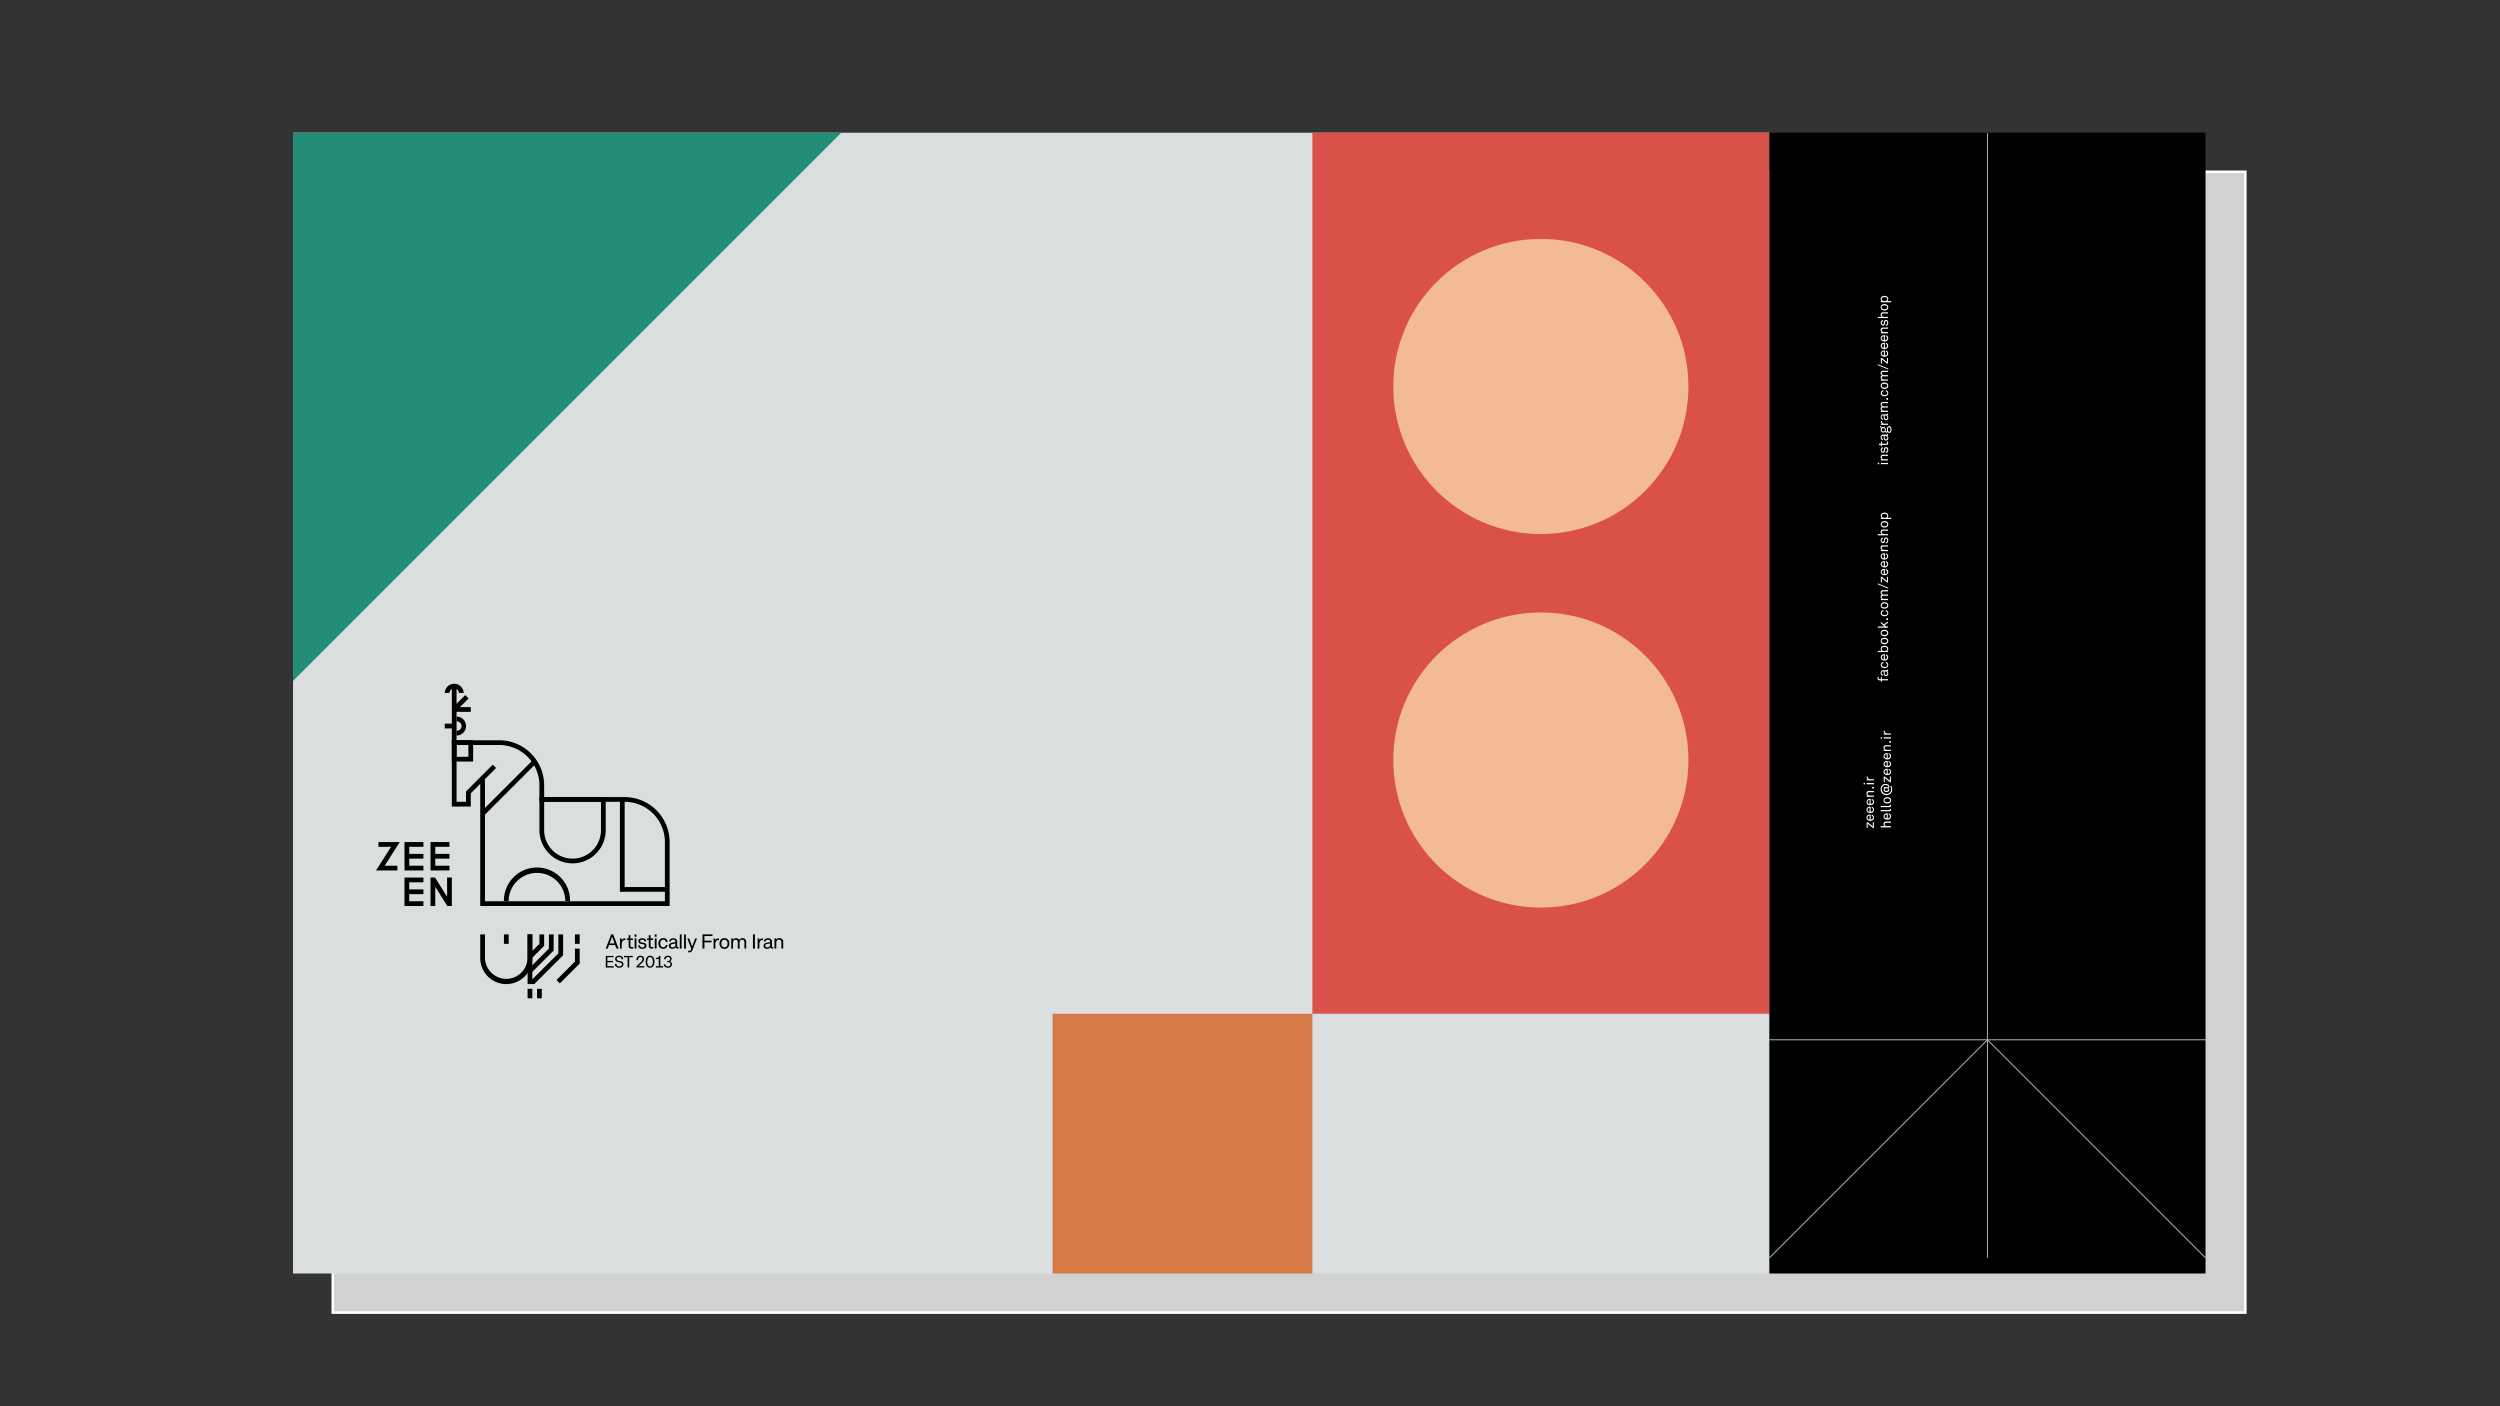<svg xmlns="http://www.w3.org/2000/svg" viewBox="0 0 1920 1080"><rect x="0" y="0" width="1920" height="1080" fill="#333333" stroke="none"/><defs><style>.cls-1{fill:#d1d1d0;stroke:#fff;stroke-width:2px;}.cls-1,.cls-8{stroke-miterlimit:10;}.cls-2{fill:#dbdedf;}.cls-3{fill:#248d77;}.cls-4{fill:#da5149;}.cls-5{fill:#f2ba97;}.cls-6{fill:#d57946;}.cls-7{fill:#fff;}.cls-8{fill:none;stroke:#b3b8b9;stroke-width:0.75px;}</style></defs><g id="CUTLINE"><rect class="cls-1" x="255.6" y="131.94" width="1468.81" height="876.13"/><rect class="cls-2" x="225.04" y="101.93" width="1133.82" height="876.13"/><polygon class="cls-3" points="225.04 522.98 225.04 101.94 646.09 101.94 225.04 522.98"/><rect class="cls-4" x="1007.9" y="101.93" width="350.96" height="676.62"/><circle class="cls-5" cx="1183.38" cy="296.8" r="113.33"/><circle class="cls-5" cx="1183.38" cy="583.69" r="113.33"/><rect class="cls-6" x="808.39" y="778.56" width="199.51" height="199.51"/><rect x="1358.86" y="101.93" width="334.99" height="876.13"/><path class="cls-7" d="M1439.12,635.85h-.82l-3.89-3.2v3.2h-.81v-4.32h.82l3.89,3.19v-3.23h.81Z"/><path class="cls-7" d="M1436.67,625.52v3.9a2,2,0,0,0,1.38-.54,1.55,1.55,0,0,0,0-2,1.19,1.19,0,0,0-.6-.33v-.91a2.09,2.09,0,0,1,1.36.85,2.59,2.59,0,0,1,.41,1.41,2.31,2.31,0,0,1-.83,1.83,3.1,3.1,0,0,1-2,.69,3.31,3.31,0,0,1-1.76-.43,2.35,2.35,0,0,1-1.16-2.08,2.25,2.25,0,0,1,.71-1.68,2.83,2.83,0,0,1,1.94-.69Zm-1.92,1.27a1.3,1.3,0,0,0-.5,1.09,1.54,1.54,0,0,0,1.62,1.52v-2.95A1.91,1.91,0,0,0,1434.75,626.79Z"/><path class="cls-7" d="M1436.67,619.5v3.91a2,2,0,0,0,1.38-.54,1.37,1.37,0,0,0,.4-1,1.35,1.35,0,0,0-.36-1,1.12,1.12,0,0,0-.6-.33v-.91a2.09,2.09,0,0,1,1.36.85,2.59,2.59,0,0,1,.41,1.41,2.32,2.32,0,0,1-.83,1.83,3.1,3.1,0,0,1-2,.69,3.31,3.31,0,0,1-1.76-.43,2.35,2.35,0,0,1-1.16-2.08,2.24,2.24,0,0,1,.71-1.68,2.88,2.88,0,0,1,1.94-.7Zm-1.92,1.28a1.3,1.3,0,0,0-.5,1.09,1.55,1.55,0,0,0,1.62,1.52v-2.95A1.91,1.91,0,0,0,1434.75,620.78Z"/><path class="cls-7" d="M1436.67,613.49v3.91a2,2,0,0,0,1.38-.54,1.37,1.37,0,0,0,.4-1,1.35,1.35,0,0,0-.36-1,1.12,1.12,0,0,0-.6-.33v-.91a2.09,2.09,0,0,1,1.36.85,2.59,2.59,0,0,1,.41,1.41,2.32,2.32,0,0,1-.83,1.83,3.1,3.1,0,0,1-2,.69,3.31,3.31,0,0,1-1.76-.43,2.35,2.35,0,0,1-1.16-2.08,2.24,2.24,0,0,1,.71-1.68,2.88,2.88,0,0,1,1.94-.7Zm-1.92,1.28a1.3,1.3,0,0,0-.5,1.09,1.55,1.55,0,0,0,1.62,1.52v-3A1.91,1.91,0,0,0,1434.75,614.77Z"/><path class="cls-7" d="M1439.12,608.39h-3.5c-.83,0-1.32.34-1.32,1.21a1.36,1.36,0,0,0,.85,1.2,3.76,3.76,0,0,0,1.41.19h2.56v.93h-5.52v-.81l.83-.07a1.87,1.87,0,0,1-1-1.67,1.78,1.78,0,0,1,2-1.91h3.63Z"/><path class="cls-7" d="M1439.12,605.59h-1.3v-1.28h1.3Z"/><path class="cls-7" d="M1432.34,602.4h-1.09v-1.08h1.09Zm6.78-.07h-5.52v-1h5.52Z"/><path class="cls-7" d="M1434.47,596.89a1.51,1.51,0,0,0,.43,1.05,2.52,2.52,0,0,0,1.77.5h2.45v.91h-5.52v-.81l1-.08a1.71,1.71,0,0,1-1-1.65,3.11,3.11,0,0,1,0-.43h.91A2.92,2.92,0,0,0,1434.47,596.89Z"/><path class="cls-7" d="M1452.21,631.89h-3.5c-.83,0-1.32.33-1.32,1.21a1.36,1.36,0,0,0,.85,1.2,3.76,3.76,0,0,0,1.41.19h2.56v.93h-7.87v-.93h3.09a1.86,1.86,0,0,1-.88-1.61,1.79,1.79,0,0,1,2-1.92h3.63Z"/><path class="cls-7" d="M1449.76,624.58v3.9a2,2,0,0,0,1.38-.53,1.56,1.56,0,0,0,0-2,1.27,1.27,0,0,0-.6-.33v-.9a2,2,0,0,1,1.36.85,2.53,2.53,0,0,1,.41,1.4,2.33,2.33,0,0,1-.82,1.83,3.14,3.14,0,0,1-2,.69,3.41,3.41,0,0,1-1.77-.42,2.38,2.38,0,0,1-1.16-2.09,2.25,2.25,0,0,1,.71-1.68,2.88,2.88,0,0,1,1.94-.69Zm-1.92,1.27a1.3,1.3,0,0,0-.5,1.09,1.53,1.53,0,0,0,1.62,1.52v-2.94A2,2,0,0,0,1447.84,625.85Z"/><path class="cls-7" d="M1452.28,621.88c0,.81-.48,1.16-1.35,1.16h-6.59v-.93h6.53c.37,0,.57-.12.57-.5a3.7,3.7,0,0,0,0-.38h.78A2.19,2.19,0,0,1,1452.28,621.88Z"/><path class="cls-7" d="M1452.28,618.71c0,.8-.48,1.15-1.35,1.15h-6.59v-.92h6.53c.37,0,.57-.12.57-.5s0-.39,0-.39h.78A2.32,2.32,0,0,1,1452.28,618.71Z"/><path class="cls-7" d="M1451.71,613a2.5,2.5,0,0,1,0,3.34,3.65,3.65,0,0,1-4.51,0,2.47,2.47,0,0,1,0-3.34,3.61,3.61,0,0,1,4.51,0Zm-4,.68a1.33,1.33,0,0,0-.39,1,1.36,1.36,0,0,0,.39,1,3.14,3.14,0,0,0,3.43,0,1.4,1.4,0,0,0,.39-1,1.37,1.37,0,0,0-.39-1,3.09,3.09,0,0,0-3.43,0Z"/><path class="cls-7" d="M1451,604.24a1,1,0,0,1-.83,1.07,1.47,1.47,0,0,1,.81,1.31c0,1.12-.89,1.71-2.08,1.71a2,2,0,0,1-2.24-2,1.23,1.23,0,0,1,.58-1.05l-.46-.12v-.73l2.76.2c.33,0,.69,0,.69-.45,0-.95-1.42-1.25-2.15-1.25a2.8,2.8,0,0,0-2.06.78,3.32,3.32,0,0,0-.87,2.4,3.73,3.73,0,0,0,6.24,2.65,3.24,3.24,0,0,0,.94-2.37,6.54,6.54,0,0,0-.52-2.73h.79a6,6,0,0,1,.55,2.74,4.2,4.2,0,0,1-1.05,2.92,4.48,4.48,0,0,1-3.34,1.34,4.25,4.25,0,0,1-3.18-1.27,4.65,4.65,0,0,1-1.24-3.27,4.29,4.29,0,0,1,1.13-3.06,3.51,3.51,0,0,1,2.6-1C1449.39,602,1451,602.65,1451,604.24Zm-3.59,2.13c0,.79.83,1,1.49,1s1.28-.21,1.28-.93-.79-1.09-1.51-1.09S1447.41,605.62,1447.41,606.37Z"/><path class="cls-7" d="M1452.21,600.72h-.82l-3.89-3.21v3.21h-.8v-4.33h.81l3.9,3.19v-3.22h.8Z"/><path class="cls-7" d="M1449.76,590.38v3.9a2,2,0,0,0,1.38-.53,1.56,1.56,0,0,0,0-2,1.27,1.27,0,0,0-.6-.33v-.9a2,2,0,0,1,1.36.85,2.53,2.53,0,0,1,.41,1.4,2.37,2.37,0,0,1-.82,1.84,3.19,3.19,0,0,1-2,.68,3.41,3.41,0,0,1-1.77-.42,2.36,2.36,0,0,1-1.16-2.09,2.23,2.23,0,0,1,.71-1.67,2.83,2.83,0,0,1,1.94-.7Zm-1.92,1.27a1.3,1.3,0,0,0-.5,1.09,1.53,1.53,0,0,0,1.62,1.52v-2.94A2,2,0,0,0,1447.84,591.65Z"/><path class="cls-7" d="M1449.76,584.37v3.9a2,2,0,0,0,1.38-.53,1.56,1.56,0,0,0,0-2,1.27,1.27,0,0,0-.6-.33v-.9a2,2,0,0,1,1.36.85,2.53,2.53,0,0,1,.41,1.4,2.33,2.33,0,0,1-.82,1.83,3.14,3.14,0,0,1-2,.69,3.41,3.41,0,0,1-1.77-.42,2.38,2.38,0,0,1-1.16-2.09,2.23,2.23,0,0,1,.71-1.67,2.83,2.83,0,0,1,1.94-.7Zm-1.92,1.27a1.3,1.3,0,0,0-.5,1.09,1.53,1.53,0,0,0,1.62,1.52v-2.94A2,2,0,0,0,1447.84,585.64Z"/><path class="cls-7" d="M1449.76,578.36v3.9a2,2,0,0,0,1.38-.53,1.56,1.56,0,0,0,0-2,1.27,1.27,0,0,0-.6-.33v-.9a2,2,0,0,1,1.36.85,2.53,2.53,0,0,1,.41,1.4,2.33,2.33,0,0,1-.82,1.83,3.14,3.14,0,0,1-2,.69,3.41,3.41,0,0,1-1.77-.42,2.38,2.38,0,0,1-1.16-2.09,2.25,2.25,0,0,1,.71-1.68,2.88,2.88,0,0,1,1.94-.69Zm-1.92,1.27a1.3,1.3,0,0,0-.5,1.09,1.53,1.53,0,0,0,1.62,1.52V579.3A2,2,0,0,0,1447.84,579.63Z"/><path class="cls-7" d="M1452.21,573.25h-3.5c-.83,0-1.32.34-1.32,1.21a1.35,1.35,0,0,0,.85,1.2,3.58,3.58,0,0,0,1.41.2h2.56v.92h-5.51V576l.82-.08a1.87,1.87,0,0,1-1-1.67,1.78,1.78,0,0,1,2-1.9h3.63Z"/><path class="cls-7" d="M1452.21,570.46h-1.29v-1.29h1.29Z"/><path class="cls-7" d="M1445.43,567.26h-1.09v-1.08h1.09Zm6.78-.06h-5.51v-1h5.51Z"/><path class="cls-7" d="M1447.56,561.75a1.51,1.51,0,0,0,.43,1,2.47,2.47,0,0,0,1.77.5h2.45v.92h-5.51v-.82l1-.08a1.7,1.7,0,0,1-1-1.64,2.18,2.18,0,0,1,0-.44h.9A3,3,0,0,0,1447.56,561.75Z"/><path class="cls-7" d="M1442.83,520.84a.73.73,0,0,0,.76.79h.92V520h.79v1.59H1450v.92h-4.73v1h-.79v-1h-1a1.49,1.49,0,0,1-1.48-1.6,5.18,5.18,0,0,1,.1-1h.77A7,7,0,0,0,1442.83,520.84Z"/><path class="cls-7" d="M1450.11,514.81a.79.79,0,0,1-.84.8v0a2,2,0,0,1,.9,1.78,1.73,1.73,0,0,1-1.7,1.89c-.71,0-1.63-.45-1.72-2l-.1-1.68h-.4a1.05,1.05,0,0,0-.84.29,1.19,1.19,0,0,0-.29.9,1.37,1.37,0,0,0,.33,1,.9.9,0,0,0,.67.28v.9a1.63,1.63,0,0,1-1.16-.48,2.37,2.37,0,0,1-.59-1.7,1.92,1.92,0,0,1,1.06-1.94,2.08,2.08,0,0,1,.85-.16H1449c.3,0,.37-.12.37-.31a1.43,1.43,0,0,0,0-.24h.69A1.39,1.39,0,0,1,1450.11,514.81Zm-2.74.85.09,1.48c0,.56.29,1.21,1,1.21.49,0,1-.3,1-1.09a1.55,1.55,0,0,0-.45-1.13,1.76,1.76,0,0,0-1.25-.47Z"/><path class="cls-7" d="M1449.57,509.05a2.2,2.2,0,0,1,.6,1.59,2.31,2.31,0,0,1-1,2,3.32,3.32,0,0,1-1.87.46,3.26,3.26,0,0,1-1.86-.46,2.28,2.28,0,0,1-1-2,2.22,2.22,0,0,1,.59-1.57,2.1,2.1,0,0,1,1.42-.65v.94a1.33,1.33,0,0,0-.86.39,1.27,1.27,0,0,0-.34.89,1.37,1.37,0,0,0,.36,1,2.25,2.25,0,0,0,1.73.56,2.27,2.27,0,0,0,1.74-.56,1.42,1.42,0,0,0,.36-1,1.26,1.26,0,0,0-.38-.93,1.28,1.28,0,0,0-.81-.37v-.94A2.06,2.06,0,0,1,1449.57,509.05Z"/><path class="cls-7" d="M1447.58,502.42v3.9a2,2,0,0,0,1.38-.53,1.58,1.58,0,0,0,0-2,1.18,1.18,0,0,0-.6-.33v-.9a2,2,0,0,1,1.37.85,2.53,2.53,0,0,1,.41,1.4,2.37,2.37,0,0,1-.83,1.84,3.15,3.15,0,0,1-2,.68,3.4,3.4,0,0,1-1.76-.42,2.36,2.36,0,0,1-1.16-2.08,2.2,2.2,0,0,1,.71-1.68,2.83,2.83,0,0,1,1.94-.7Zm-1.92,1.28a1.27,1.27,0,0,0-.5,1.09,1.53,1.53,0,0,0,1.62,1.51v-2.94A1.91,1.91,0,0,0,1445.66,503.7Z"/><path class="cls-7" d="M1449.57,496.73a2.08,2.08,0,0,1,.6,1.55,1.92,1.92,0,0,1-.86,1.65l.72.07v.81h-7.87v-.92h3a1.93,1.93,0,0,1-.79-1.61,2.15,2.15,0,0,1,.56-1.51,3.69,3.69,0,0,1,4.64,0Zm-4.41,1.71a1.26,1.26,0,0,0,.36.89,2.26,2.26,0,0,0,1.75.61,2.29,2.29,0,0,0,1.76-.61,1.3,1.3,0,0,0,.36-.89c0-1.23-1.1-1.56-2.12-1.56S1445.16,497.21,1445.16,498.44Z"/><path class="cls-7" d="M1449.53,490.59a2.5,2.5,0,0,1,0,3.34,3,3,0,0,1-2.26.79,3,3,0,0,1-2.25-.79,2.47,2.47,0,0,1,0-3.34,3,3,0,0,1,2.25-.78A3,3,0,0,1,1449.53,490.59Zm-4,.68a1.36,1.36,0,0,0-.39,1,1.33,1.33,0,0,0,.39,1,3.07,3.07,0,0,0,3.42,0,1.33,1.33,0,0,0,.4-1,1.37,1.37,0,0,0-.4-1,3.12,3.12,0,0,0-3.42,0Z"/><path class="cls-7" d="M1449.53,484.47a2.38,2.38,0,0,1,.64,1.67,2.34,2.34,0,0,1-.64,1.67,3,3,0,0,1-2.26.79,3,3,0,0,1-2.25-.79,2.31,2.31,0,0,1-.65-1.67,2.34,2.34,0,0,1,.65-1.67,3,3,0,0,1,2.25-.78A3.06,3.06,0,0,1,1449.53,484.47Zm-4,.68a1.36,1.36,0,0,0-.39,1,1.33,1.33,0,0,0,.39,1,3.07,3.07,0,0,0,3.42,0,1.33,1.33,0,0,0,.4-1,1.37,1.37,0,0,0-.4-1,3.12,3.12,0,0,0-3.42,0Z"/><path class="cls-7" d="M1450,478.34l-2.66,1.73,1.18,1.05H1450v.93h-7.87v-.93h5.13l-2.78-2.49V477.5l2.18,2,3.34-2.17Z"/><path class="cls-7" d="M1450,476.13h-1.3v-1.29h1.3Z"/><path class="cls-7" d="M1449.57,469.19a2.2,2.2,0,0,1,.6,1.59,2.31,2.31,0,0,1-1,2,3.32,3.32,0,0,1-1.87.46,3.26,3.26,0,0,1-1.86-.46,2.28,2.28,0,0,1-1-2,2.22,2.22,0,0,1,.59-1.57,2.1,2.1,0,0,1,1.42-.65v.94a1.33,1.33,0,0,0-.86.39,1.27,1.27,0,0,0-.34.89,1.37,1.37,0,0,0,.36,1,2.25,2.25,0,0,0,1.73.56,2.27,2.27,0,0,0,1.74-.56,1.42,1.42,0,0,0,.36-1,1.26,1.26,0,0,0-.38-.93,1.28,1.28,0,0,0-.81-.37v-.94A2.06,2.06,0,0,1,1449.57,469.19Z"/><path class="cls-7" d="M1449.53,463.3a2.5,2.5,0,0,1,0,3.34,3,3,0,0,1-2.26.78,3,3,0,0,1-2.25-.78,2.47,2.47,0,0,1,0-3.34,3,3,0,0,1,2.25-.78A3,3,0,0,1,1449.53,463.3Zm-4,.68a1.45,1.45,0,0,0,0,2,3.12,3.12,0,0,0,3.42,0,1.43,1.43,0,0,0,0-2,3.07,3.07,0,0,0-3.42,0Z"/><path class="cls-7" d="M1450,454.17h-3.51c-.78,0-1.31.25-1.31,1.13a1.1,1.1,0,0,0,.37.83,2.08,2.08,0,0,0,1.52.47H1450v.93h-3.51c-.78,0-1.31.23-1.31,1.11a1.19,1.19,0,0,0,.49.94,2.47,2.47,0,0,0,1.4.37H1450v.93h-5.52v-.81l.79-.09a1.67,1.67,0,0,1-.93-1.54,1.6,1.6,0,0,1,1.05-1.65,1.82,1.82,0,0,1-1.05-1.7c0-1.26.81-1.84,2-1.84H1450Z"/><path class="cls-7" d="M1450.17,451.35v.75l-8-3.36V448Z"/><path class="cls-7" d="M1450,447.32h-.82l-3.89-3.21v3.21h-.81V443h.82l3.89,3.19V443h.81Z"/><path class="cls-7" d="M1447.58,437v3.9a2.06,2.06,0,0,0,1.38-.53,1.4,1.4,0,0,0,.39-1,1.38,1.38,0,0,0-.36-1,1.11,1.11,0,0,0-.6-.33V437a2.08,2.08,0,0,1,1.37.85,2.59,2.59,0,0,1,.41,1.41,2.34,2.34,0,0,1-.83,1.83,3.1,3.1,0,0,1-2,.69,3.31,3.31,0,0,1-1.76-.43,2.35,2.35,0,0,1-1.16-2.08,2.22,2.22,0,0,1,.71-1.68,2.83,2.83,0,0,1,1.94-.69Zm-1.92,1.27a1.3,1.3,0,0,0-.5,1.09,1.53,1.53,0,0,0,1.62,1.52v-2.95A1.91,1.91,0,0,0,1445.66,438.22Z"/><path class="cls-7" d="M1447.58,430.9v3.91a2,2,0,0,0,1.38-.54,1.57,1.57,0,0,0,0-2,1.11,1.11,0,0,0-.6-.32V431a2,2,0,0,1,1.37.85,2.54,2.54,0,0,1,.41,1.41,2.37,2.37,0,0,1-.83,1.83,3.1,3.1,0,0,1-2,.69,3.31,3.31,0,0,1-1.76-.43,2.35,2.35,0,0,1-1.16-2.08,2.2,2.2,0,0,1,.71-1.68,2.83,2.83,0,0,1,1.94-.7Zm-1.92,1.28a1.3,1.3,0,0,0-.5,1.09,1.53,1.53,0,0,0,1.62,1.51v-2.94A1.91,1.91,0,0,0,1445.66,432.18Z"/><path class="cls-7" d="M1447.58,424.86v3.9a2,2,0,0,0,1.38-.53,1.58,1.58,0,0,0,0-2,1.18,1.18,0,0,0-.6-.33V425a2,2,0,0,1,1.37.85,2.53,2.53,0,0,1,.41,1.4,2.37,2.37,0,0,1-.83,1.84,3.15,3.15,0,0,1-2,.68,3.4,3.4,0,0,1-1.76-.42,2.36,2.36,0,0,1-1.16-2.08,2.2,2.2,0,0,1,.71-1.68,2.83,2.83,0,0,1,1.94-.7Zm-1.92,1.28a1.27,1.27,0,0,0-.5,1.09,1.53,1.53,0,0,0,1.62,1.51V425.8A1.91,1.91,0,0,0,1445.66,426.14Z"/><path class="cls-7" d="M1450,419.72h-3.5c-.83,0-1.32.34-1.32,1.21a1.35,1.35,0,0,0,.85,1.2,3.55,3.55,0,0,0,1.41.2H1450v.92h-5.52v-.8l.83-.08a1.87,1.87,0,0,1-1-1.67,1.78,1.78,0,0,1,2-1.91H1450Z"/><path class="cls-7" d="M1449.55,413.19a2.89,2.89,0,0,1,0,3.58,1.79,1.79,0,0,1-1.26.54v-.93a1.06,1.06,0,0,0,.86-.45,1.78,1.78,0,0,0,.25-1,1.49,1.49,0,0,0-.31-1,.79.79,0,0,0-.6-.27c-.41,0-.71.29-.78.86,0,.24-.11.86-.17,1.24a1.43,1.43,0,0,1-1.48,1.35,1.6,1.6,0,0,1-1.08-.46,2.23,2.23,0,0,1-.61-1.62,2.21,2.21,0,0,1,.7-1.76,1.57,1.57,0,0,1,1.06-.39v.93a1,1,0,0,0-.69.31,1.3,1.3,0,0,0-.29.91,1.52,1.52,0,0,0,.1.64.84.84,0,0,0,.75.56c.45,0,.65-.28.72-.74s.08-.74.18-1.33a1.57,1.57,0,0,1,2.65-1Z"/><path class="cls-7" d="M1450,407.59h-3.5c-.83,0-1.32.34-1.32,1.21a1.35,1.35,0,0,0,.85,1.2,3.55,3.55,0,0,0,1.41.2H1450v.92h-7.87v-.92h3.08a1.91,1.91,0,0,1-.87-1.62,1.79,1.79,0,0,1,2-1.92H1450Z"/><path class="cls-7" d="M1449.53,401a2.5,2.5,0,0,1,0,3.34,3,3,0,0,1-2.26.78,3,3,0,0,1-2.25-.78,2.47,2.47,0,0,1,0-3.34,3,3,0,0,1,2.25-.78A3,3,0,0,1,1449.53,401Zm-4,.68a1.45,1.45,0,0,0,0,2,3.12,3.12,0,0,0,3.42,0,1.43,1.43,0,0,0,0-2,3.07,3.07,0,0,0-3.42,0Z"/><path class="cls-7" d="M1449.63,394.52a2.21,2.21,0,0,1,.55,1.52,1.91,1.91,0,0,1-.78,1.6h3v.93h-7.88v-.82l.72-.07a1.93,1.93,0,0,1-.86-1.64,2.1,2.1,0,0,1,.6-1.56,3.71,3.71,0,0,1,4.65,0Zm-4.46,1.67a1.24,1.24,0,0,0,.36.89,2.27,2.27,0,0,0,1.75.62,2.3,2.3,0,0,0,1.76-.62,1.28,1.28,0,0,0,.36-.89c0-1.23-1.1-1.56-2.12-1.56S1445.17,395,1445.17,396.19Z"/><path class="cls-7" d="M1443.25,356.53h-1.09v-1.08h1.09Zm6.78-.07h-5.52v-.95H1450Z"/><path class="cls-7" d="M1450,350.12h-3.5c-.83,0-1.32.34-1.32,1.22a1.35,1.35,0,0,0,.85,1.19,3.55,3.55,0,0,0,1.41.2H1450v.93h-5.52v-.81l.83-.08a1.86,1.86,0,0,1-1-1.66,1.78,1.78,0,0,1,2-1.91H1450Z"/><path class="cls-7" d="M1449.55,343.8a2.44,2.44,0,0,1,.62,1.8,2.47,2.47,0,0,1-.62,1.79,1.82,1.82,0,0,1-1.26.53V347a1.08,1.08,0,0,0,.86-.44,1.84,1.84,0,0,0,.25-1,1.49,1.49,0,0,0-.31-1,.79.79,0,0,0-.6-.27c-.41,0-.71.29-.78.86,0,.24-.11.86-.17,1.24a1.43,1.43,0,0,1-1.48,1.35,1.59,1.59,0,0,1-1.08-.45,2.26,2.26,0,0,1-.61-1.63,2.18,2.18,0,0,1,.7-1.75,1.57,1.57,0,0,1,1.06-.4v.93a1,1,0,0,0-.69.32,1.25,1.25,0,0,0-.29.9,1.52,1.52,0,0,0,.1.64.84.84,0,0,0,.75.56c.45,0,.65-.28.72-.74s.08-.74.18-1.33a1.57,1.57,0,0,1,2.65-1Z"/><path class="cls-7" d="M1450.11,340.19a1.36,1.36,0,0,1-1.5,1.51h-3.3v1.07h-.8V341.7h-1.4l-.22-.92h1.62v-1.64h.8v1.64h3.19c.54,0,.76-.23.76-.75a6.55,6.55,0,0,0-.1-.94h.79A3.72,3.72,0,0,1,1450.11,340.19Z"/><path class="cls-7" d="M1450.11,333.9a.79.79,0,0,1-.84.8v0a2,2,0,0,1,.9,1.78,1.73,1.73,0,0,1-1.7,1.9c-.71,0-1.63-.46-1.72-2l-.1-1.68h-.4a1.09,1.09,0,0,0-.84.29,1.21,1.21,0,0,0-.29.9,1.42,1.42,0,0,0,.33,1,.93.93,0,0,0,.67.27v.9a1.59,1.59,0,0,1-1.16-.48,2.37,2.37,0,0,1-.59-1.7,1.92,1.92,0,0,1,1.06-1.94,2.08,2.08,0,0,1,.85-.16H1449c.3,0,.37-.12.37-.31a1.62,1.62,0,0,0,0-.24h.69A1.42,1.42,0,0,1,1450.11,333.9Zm-2.74.85.09,1.49c0,.55.29,1.21,1,1.21.49,0,1-.31,1-1.09a1.55,1.55,0,0,0-.45-1.14,1.8,1.8,0,0,0-1.25-.47Z"/><path class="cls-7" d="M1452,327.75a3.27,3.27,0,0,1,.64,2.23,2.92,2.92,0,0,1-.64,2.09,1.34,1.34,0,0,1-1,.39,1.36,1.36,0,0,1-1.22-.78,1,1,0,0,1-.93.64,1.21,1.21,0,0,1-1.07-.73,2,2,0,0,1-1.43.63,1.81,1.81,0,0,1-1.34-.52,2.18,2.18,0,0,1-.62-1.64,2.31,2.31,0,0,1,.33-1.26,1.18,1.18,0,0,1-.78-1.14c0-.08,0-.18,0-.27h.75a1.34,1.34,0,0,0,0,.21.63.63,0,0,0,.5.68,1.75,1.75,0,0,1,1.14-.36,1.91,1.91,0,0,1,1.32.5,2.13,2.13,0,0,1,.66,1.64,2.67,2.67,0,0,1-.15.93.6.6,0,0,0,.49.47c.48,0,.53-.48.54-.83s0-1.09,0-1.09a2.56,2.56,0,0,1,.58-1.82,1.49,1.49,0,0,1,1.08-.44A1.54,1.54,0,0,1,1452,327.75Zm-6.84,2.32a1.23,1.23,0,1,0,2.45,0,1.2,1.2,0,0,0-1.24-1.25A1.17,1.17,0,0,0,1445.12,330.07Zm4.86-.15v1a.94.94,0,0,0,.87.7.77.77,0,0,0,.58-.23,2.1,2.1,0,0,0,.38-1.47,2.25,2.25,0,0,0-.4-1.5.76.76,0,0,0-.56-.23C1449.91,328.19,1450,329.22,1450,329.92Z"/><path class="cls-7" d="M1445.37,323.81a1.52,1.52,0,0,0,.44,1.05,2.47,2.47,0,0,0,1.77.5H1450v.92h-5.52v-.82l1-.08a1.71,1.71,0,0,1-1-1.64,3.15,3.15,0,0,1,0-.44h.91A2.94,2.94,0,0,0,1445.37,323.81Z"/><path class="cls-7" d="M1450.11,318.25a.79.79,0,0,1-.84.8v0a2,2,0,0,1,.9,1.78,1.73,1.73,0,0,1-1.7,1.89c-.71,0-1.63-.46-1.72-2l-.1-1.68h-.4a1.08,1.08,0,0,0-.84.28,1.24,1.24,0,0,0-.29.91,1.37,1.37,0,0,0,.33,1,.9.9,0,0,0,.67.28v.9A1.63,1.63,0,0,1,1445,322a2.37,2.37,0,0,1-.59-1.7,1.92,1.92,0,0,1,1.06-1.94,2.08,2.08,0,0,1,.85-.16H1449c.3,0,.37-.12.37-.31a1.43,1.43,0,0,0,0-.24h.69A1.39,1.39,0,0,1,1450.11,318.25Zm-2.74.85.09,1.48c0,.56.29,1.21,1,1.21.49,0,1-.3,1-1.09a1.53,1.53,0,0,0-.45-1.13,1.76,1.76,0,0,0-1.25-.47Z"/><path class="cls-7" d="M1450,309.63h-3.51c-.78,0-1.31.26-1.31,1.13a1.12,1.12,0,0,0,.37.84,2.12,2.12,0,0,0,1.52.47H1450V313h-3.51c-.78,0-1.31.23-1.31,1.11a1.18,1.18,0,0,0,.49.94,2.47,2.47,0,0,0,1.4.37H1450v.93h-5.52v-.81l.79-.08a1.69,1.69,0,0,1-.93-1.55,1.6,1.6,0,0,1,1.05-1.65,1.81,1.81,0,0,1-1.05-1.7c0-1.25.81-1.84,2-1.84H1450Z"/><path class="cls-7" d="M1450,307h-1.3V305.7h1.3Z"/><path class="cls-7" d="M1449.57,300.26a2.2,2.2,0,0,1,.6,1.59,2.31,2.31,0,0,1-1,2,3.24,3.24,0,0,1-1.87.46,3.19,3.19,0,0,1-1.86-.46,2.27,2.27,0,0,1-1-2,2.23,2.23,0,0,1,.59-1.58,2.1,2.1,0,0,1,1.42-.65v.94a1.33,1.33,0,0,0-.86.39,1.3,1.3,0,0,0-.34.9,1.37,1.37,0,0,0,.36.95,2.25,2.25,0,0,0,1.73.56,2.27,2.27,0,0,0,1.74-.56,1.41,1.41,0,0,0,.36-.95,1.29,1.29,0,0,0-1.19-1.31v-.94A2.06,2.06,0,0,1,1449.57,300.26Z"/><path class="cls-7" d="M1449.53,294.58a2.34,2.34,0,0,1,.64,1.67,2.38,2.38,0,0,1-.64,1.67,3.06,3.06,0,0,1-2.26.78,3,3,0,0,1-2.25-.78,2.34,2.34,0,0,1-.65-1.67,2.31,2.31,0,0,1,.65-1.67,3,3,0,0,1,2.25-.79A3,3,0,0,1,1449.53,294.58Zm-4,.68a1.33,1.33,0,0,0-.39,1,1.36,1.36,0,0,0,.39,1,3.12,3.12,0,0,0,3.42,0,1.37,1.37,0,0,0,.4-1,1.33,1.33,0,0,0-.4-1,3.07,3.07,0,0,0-3.42,0Z"/><path class="cls-7" d="M1450,285.66h-3.51c-.78,0-1.31.25-1.31,1.12a1.12,1.12,0,0,0,.37.84,2.12,2.12,0,0,0,1.52.47H1450V289h-3.51c-.78,0-1.31.22-1.31,1.11a1.19,1.19,0,0,0,.49.94,2.47,2.47,0,0,0,1.4.37H1450v.92h-5.52v-.8l.79-.09a1.69,1.69,0,0,1-.93-1.55,1.6,1.6,0,0,1,1.05-1.65,1.81,1.81,0,0,1-1.05-1.7c0-1.25.81-1.84,2-1.84H1450Z"/><path class="cls-7" d="M1450.17,283.05v.74l-8-3.36v-.74Z"/><path class="cls-7" d="M1450,279.22h-.82l-3.89-3.21v3.21h-.81v-4.33h.82l3.89,3.19v-3.22h.81Z"/><path class="cls-7" d="M1447.58,269.05V273a2,2,0,0,0,1.38-.54,1.57,1.57,0,0,0,0-2,1.11,1.11,0,0,0-.6-.32v-.91a2.08,2.08,0,0,1,1.37.85,2.54,2.54,0,0,1,.41,1.41,2.37,2.37,0,0,1-.83,1.83,3.1,3.1,0,0,1-2,.69,3.31,3.31,0,0,1-1.76-.43,2.35,2.35,0,0,1-1.16-2.08,2.2,2.2,0,0,1,.71-1.68,2.83,2.83,0,0,1,1.94-.7Zm-1.92,1.28a1.3,1.3,0,0,0-.5,1.09,1.53,1.53,0,0,0,1.62,1.51V270A1.91,1.91,0,0,0,1445.66,270.33Z"/><path class="cls-7" d="M1447.58,263.22v3.9a2.06,2.06,0,0,0,1.38-.53,1.58,1.58,0,0,0,0-2,1.18,1.18,0,0,0-.6-.33v-.9a2,2,0,0,1,1.37.85,2.53,2.53,0,0,1,.41,1.4,2.34,2.34,0,0,1-.83,1.83,3.1,3.1,0,0,1-2,.69,3.4,3.4,0,0,1-1.76-.42,2.38,2.38,0,0,1-1.16-2.09,2.22,2.22,0,0,1,.71-1.68,2.88,2.88,0,0,1,1.94-.69Zm-1.92,1.27a1.3,1.3,0,0,0-.5,1.09,1.53,1.53,0,0,0,1.62,1.52v-3A1.91,1.91,0,0,0,1445.66,264.49Z"/><path class="cls-7" d="M1447.58,257.38v3.9a2,2,0,0,0,1.38-.53,1.57,1.57,0,0,0,0-2,1.18,1.18,0,0,0-.6-.33v-.9a2,2,0,0,1,1.37.85,2.54,2.54,0,0,1,.41,1.41,2.37,2.37,0,0,1-.83,1.83,3.09,3.09,0,0,1-2,.68,3.4,3.4,0,0,1-1.76-.42,2.35,2.35,0,0,1-1.16-2.08,2.2,2.2,0,0,1,.71-1.68,2.83,2.83,0,0,1,1.94-.7Zm-1.92,1.28a1.3,1.3,0,0,0-.5,1.09,1.53,1.53,0,0,0,1.62,1.51v-2.94A1.91,1.91,0,0,0,1445.66,258.66Z"/><path class="cls-7" d="M1450,252.45h-3.5c-.83,0-1.32.34-1.32,1.21a1.36,1.36,0,0,0,.85,1.2,3.74,3.74,0,0,0,1.41.2H1450V256h-5.52v-.8l.83-.08a1.87,1.87,0,0,1-1-1.67,1.78,1.78,0,0,1,2-1.91H1450Z"/><path class="cls-7" d="M1449.55,246.12a2.91,2.91,0,0,1,0,3.59,1.78,1.78,0,0,1-1.26.53v-.92a1.09,1.09,0,0,0,.86-.45,1.78,1.78,0,0,0,.25-1,1.53,1.53,0,0,0-.31-1,.79.79,0,0,0-.6-.27c-.41,0-.71.3-.78.86,0,.24-.11.86-.17,1.25a1.44,1.44,0,0,1-1.48,1.35,1.6,1.6,0,0,1-1.08-.46,2.25,2.25,0,0,1-.61-1.62,2.2,2.2,0,0,1,.7-1.76,1.57,1.57,0,0,1,1.06-.39v.92a1,1,0,0,0-.69.32,1.28,1.28,0,0,0-.29.91,1.54,1.54,0,0,0,.1.64.83.83,0,0,0,.75.55c.45,0,.65-.28.72-.74,0-.3.08-.74.18-1.33a1.58,1.58,0,0,1,2.65-1Z"/><path class="cls-7" d="M1450,240.73h-3.5c-.83,0-1.32.34-1.32,1.21a1.35,1.35,0,0,0,.85,1.2,3.55,3.55,0,0,0,1.41.2H1450v.93h-7.87v-.93h3.08a1.89,1.89,0,0,1-.87-1.61,1.79,1.79,0,0,1,2-1.92H1450Z"/><path class="cls-7" d="M1449.53,234.34a2.5,2.5,0,0,1,0,3.34,3,3,0,0,1-2.26.78,3,3,0,0,1-2.25-.78,2.47,2.47,0,0,1,0-3.34,3,3,0,0,1,2.25-.78A3,3,0,0,1,1449.53,234.34Zm-4,.68a1.45,1.45,0,0,0,0,2,3.12,3.12,0,0,0,3.42,0,1.43,1.43,0,0,0,0-2,3.12,3.12,0,0,0-3.42,0Z"/><path class="cls-7" d="M1449.63,228.08a2.2,2.2,0,0,1,.55,1.52,1.93,1.93,0,0,1-.78,1.6h3v.93h-7.88v-.82l.72-.07a1.93,1.93,0,0,1-.86-1.64,2.1,2.1,0,0,1,.6-1.56,3.71,3.71,0,0,1,4.65,0Zm-4.46,1.67a1.26,1.26,0,0,0,.36.89,2.27,2.27,0,0,0,1.75.61,2.29,2.29,0,0,0,1.76-.61,1.3,1.3,0,0,0,.36-.89c0-1.23-1.1-1.56-2.12-1.56S1445.17,228.52,1445.17,229.75Z"/><line class="cls-8" x1="1526.35" y1="966.06" x2="1526.35" y2="102.34"/><line class="cls-8" x1="1694.96" y1="798.56" x2="1358.86" y2="798.56"/><polyline class="cls-8" points="1693.85 966.06 1526.35 798.56 1358.86 966.06"/><path d="M472.45,725.83h-4.74l-1,2.68h-1.53l4.23-10.91h1.5l4.18,10.91h-1.64Zm-4.27-1.24H472l-1.87-5.09Z"/><path d="M477.5,728.51h-1.38v-7.79h1.35v1.42a2.41,2.41,0,0,1,2.23-1.42h.6V722h-.61a1.81,1.81,0,0,0-1.59.86,3.94,3.94,0,0,0-.6,2.3Z"/><path d="M481.41,721.86v-1.14h1.37v-2.51h1.38v2.51h2v1.14h-2v4.36a1.33,1.33,0,0,0,.22.86,1,1,0,0,0,.75.25h1.19v1.18h-1.4a2.19,2.19,0,0,1-1.59-.53,2.09,2.09,0,0,1-.55-1.57v-4.55Z"/><path d="M488.77,719.46h-1.38V717.6h1.38Zm0,9h-1.38v-7.79h1.38Z"/><path d="M493.46,728.7a3.85,3.85,0,0,1-2.41-.69,2.51,2.51,0,0,1-1-1.88l1.38-.2a2,2,0,0,0,.59,1.27,2.15,2.15,0,0,0,1.41.41,1.9,1.9,0,0,0,1.23-.34,1.18,1.18,0,0,0,.42-1c0-.62-.46-1-1.37-1.12l-1.12-.17a3.15,3.15,0,0,1-1.71-.74,1.93,1.93,0,0,1-.59-1.46,2,2,0,0,1,.8-1.63,4,4,0,0,1,4.27,0,2.68,2.68,0,0,1,1,1.79l-1.28.18a2,2,0,0,0-.62-1.15,2.38,2.38,0,0,0-2.38,0,.92.92,0,0,0-.42.79.91.91,0,0,0,.29.71,1.8,1.8,0,0,0,.92.36l1.25.2c1.58.26,2.36,1,2.36,2.23a2.23,2.23,0,0,1-.81,1.81A3.36,3.36,0,0,1,493.46,728.7Z"/><path d="M496.89,721.86v-1.14h1.37v-2.51h1.38v2.51h2v1.14h-2v4.36a1.27,1.27,0,0,0,.22.86,1,1,0,0,0,.75.25h1.18v1.18H500.4a2.19,2.19,0,0,1-1.59-.53,2.09,2.09,0,0,1-.55-1.57v-4.55Z"/><path d="M504.25,719.46h-1.38V717.6h1.38Zm0,9h-1.38v-7.79h1.38Z"/><path d="M509.34,727.52a2,2,0,0,0,1.41-.5,2.18,2.18,0,0,0,.64-1.38l1.35.16a3.08,3.08,0,0,1-1.08,2.11,3.84,3.84,0,0,1-5-.3,4.25,4.25,0,0,1-1-3,4.33,4.33,0,0,1,1-3,3.44,3.44,0,0,1,2.68-1.13,3.57,3.57,0,0,1,2.36.75,3.24,3.24,0,0,1,1.09,2.12l-1.42.16a1.9,1.9,0,0,0-2.05-1.84,1.93,1.93,0,0,0-1.64.77,3.49,3.49,0,0,0-.58,2.16,3.39,3.39,0,0,0,.58,2.11A2,2,0,0,0,509.34,727.52Z"/><path d="M520.73,727.36h.37v1.15h-.75a1.79,1.79,0,0,1-1-.29,1.09,1.09,0,0,1-.46-.81,2.73,2.73,0,0,1-2.47,1.29,2.94,2.94,0,0,1-2-.63,2.05,2.05,0,0,1-.74-1.64,2.22,2.22,0,0,1,.6-1.6A3.15,3.15,0,0,1,516,724l2.27-.38a.53.53,0,0,0,.49-.57,1.3,1.3,0,0,0-.46-1,1.81,1.81,0,0,0-1.25-.4,2,2,0,0,0-1.25.36,1.85,1.85,0,0,0-.64,1.09l-1.32-.15a2.71,2.71,0,0,1,1.07-1.75,3.53,3.53,0,0,1,2.2-.66,3.11,3.11,0,0,1,2.2.75,2.58,2.58,0,0,1,.8,2v3.51a.68.68,0,0,0,.13.46A.67.67,0,0,0,520.73,727.36Zm-5.68-1a1.19,1.19,0,0,0,.4.93,1.66,1.66,0,0,0,1.1.33,2.11,2.11,0,0,0,1.63-.71,2.64,2.64,0,0,0,.63-1.83v-.45l-2.49.44a1.59,1.59,0,0,0-.94.43A1.17,1.17,0,0,0,515.05,726.33Z"/><path d="M523.47,728.51h-1.39V717.6h1.39Z"/><path d="M526.77,728.51h-1.39V717.6h1.39Z"/><path d="M530.62,729.24l.26-.68-3.07-7.84h1.46l2.31,6.13,2.32-6.13h1.4l-3.4,8.67a3.4,3.4,0,0,1-1,1.57,2.65,2.65,0,0,1-1.61.44h-.81v-1.18h.81a1.46,1.46,0,0,0,.86-.22A1.5,1.5,0,0,0,530.62,729.24Z"/><path d="M541,728.51h-1.5V717.6h7.66v1.28H541v3.55h5.53v1.28H541Z"/><path d="M549.42,728.51H548v-7.79h1.35v1.42a2.41,2.41,0,0,1,2.23-1.42h.6V722h-.62a1.84,1.84,0,0,0-1.59.86,4,4,0,0,0-.59,2.3Z"/><path d="M552.59,724.62a4.17,4.17,0,0,1,1-3,3.57,3.57,0,0,1,2.76-1.13,3.64,3.64,0,0,1,2.77,1.13,4.16,4.16,0,0,1,1,3,4.24,4.24,0,0,1-1,3,3.63,3.63,0,0,1-2.77,1.12,3.57,3.57,0,0,1-2.76-1.12A4.2,4.2,0,0,1,552.59,724.62Zm5.55,2.13a3.88,3.88,0,0,0,0-4.27,2.17,2.17,0,0,0-1.76-.78,2.11,2.11,0,0,0-1.74.78,4,4,0,0,0,0,4.27,2.12,2.12,0,0,0,1.75.78A2.17,2.17,0,0,0,558.14,726.75Z"/><path d="M568,724.21v4.3h-1.38v-4.8a2.16,2.16,0,0,0-.45-1.46,1.58,1.58,0,0,0-1.25-.52,1.71,1.71,0,0,0-1.45.64,2.94,2.94,0,0,0-.5,1.84v4.3H561.6v-7.79H563v.95a2.62,2.62,0,0,1,2.29-1.14,3,3,0,0,1,1.49.36,2.31,2.31,0,0,1,.95,1.05,2.65,2.65,0,0,1,2.51-1.41,2.74,2.74,0,0,1,2.1.79,3,3,0,0,1,.76,2.14v5h-1.39v-4.8a2.16,2.16,0,0,0-.45-1.46,1.58,1.58,0,0,0-1.25-.52,1.71,1.71,0,0,0-1.45.64A2.94,2.94,0,0,0,568,724.21Z"/><path d="M579.77,728.51h-1.5V717.6h1.5Z"/><path d="M583.23,728.51h-1.38v-7.79h1.35v1.42a2.41,2.41,0,0,1,2.23-1.42h.6V722h-.62a1.84,1.84,0,0,0-1.59.86,4,4,0,0,0-.59,2.3Z"/><path d="M593.45,727.36h.38v1.15h-.76a1.73,1.73,0,0,1-1-.29,1.1,1.1,0,0,1-.47-.81,2.73,2.73,0,0,1-2.46,1.29,3,3,0,0,1-2-.63,2.08,2.08,0,0,1-.74-1.64,2.19,2.19,0,0,1,.61-1.6,3.08,3.08,0,0,1,1.74-.81l2.27-.38a.53.53,0,0,0,.49-.57,1.3,1.3,0,0,0-.46-1,1.8,1.8,0,0,0-1.24-.4,2,2,0,0,0-1.26.36,1.85,1.85,0,0,0-.64,1.09l-1.31-.15a2.65,2.65,0,0,1,1.06-1.75,3.55,3.55,0,0,1,2.2-.66,3.09,3.09,0,0,1,2.2.75,2.56,2.56,0,0,1,.81,2v3.51a.69.69,0,0,0,.12.46A.67.67,0,0,0,593.45,727.36Zm-5.67-1a1.18,1.18,0,0,0,.39.93,1.69,1.69,0,0,0,1.11.33,2.08,2.08,0,0,0,1.62-.71,2.65,2.65,0,0,0,.64-1.83v-.45L589,725a1.62,1.62,0,0,0-.94.43A1.2,1.2,0,0,0,587.78,726.33Z"/><path d="M601.5,723.46v5h-1.38v-4.8a2.06,2.06,0,0,0-.48-1.46,1.74,1.74,0,0,0-1.36-.52,1.94,1.94,0,0,0-1.56.63,2.85,2.85,0,0,0-.53,1.85v4.3h-1.38v-7.79h1.35v1a2.74,2.74,0,0,1,2.43-1.17,2.85,2.85,0,0,1,2.14.79A2.94,2.94,0,0,1,601.5,723.46Z"/><path d="M471.35,743.06h-6.12v-8.91h6v1h-4.77V738h4.26v1h-4.26v3h4.9Z"/><path d="M475.75,743.21a4,4,0,0,1-2.56-.77,2.72,2.72,0,0,1-1-2.13l1.2-.16a2.05,2.05,0,0,0,.64,1.53,2.48,2.48,0,0,0,1.69.53,2.06,2.06,0,0,0,1.38-.44,1.45,1.45,0,0,0,.5-1.16,1.16,1.16,0,0,0-.35-.91,2.59,2.59,0,0,0-1.22-.51l-1.19-.26a3.46,3.46,0,0,1-1.8-.88,2.35,2.35,0,0,1,.25-3.34,3.16,3.16,0,0,1,2.16-.71,3.42,3.42,0,0,1,2.24.68,2.67,2.67,0,0,1,.95,1.9l-1.2.15a1.79,1.79,0,0,0-2-1.73,2,2,0,0,0-1.32.39,1.41,1.41,0,0,0-.13,2,2.21,2.21,0,0,0,1.11.5l1.38.3a3.49,3.49,0,0,1,1.77.83,2.18,2.18,0,0,1,.56,1.56,2.43,2.43,0,0,1-.85,1.91A3.32,3.32,0,0,1,475.75,743.21Z"/><path d="M479.22,734.15H486v1h-2.77v7.87H482v-7.87h-2.78Z"/><path d="M493.45,736.51a1.42,1.42,0,0,0-.42-1.07,1.58,1.58,0,0,0-1.13-.4,1.71,1.71,0,0,0-1.44.61,2.82,2.82,0,0,0-.46,1.8l-1.17-.16A2.89,2.89,0,0,1,491.9,734a2.81,2.81,0,0,1,2,.69,2.39,2.39,0,0,1,.76,1.82,3.26,3.26,0,0,1-.46,1.61,7.57,7.57,0,0,1-1.46,1.73L490.38,742h4.53v1H488.8v-1l3.2-2.94a5.32,5.32,0,0,0,1.12-1.31A2.49,2.49,0,0,0,493.45,736.51Z"/><path d="M495.92,738.6a5.78,5.78,0,0,1,.87-3.37,2.88,2.88,0,0,1,2.46-1.23,2.84,2.84,0,0,1,2.46,1.23,5.6,5.6,0,0,1,.89,3.37,5.7,5.7,0,0,1-.89,3.38,2.86,2.86,0,0,1-2.46,1.23,2.83,2.83,0,0,1-2.46-1.22A5.74,5.74,0,0,1,495.92,738.6Zm4.91,2.66a5.27,5.27,0,0,0,.56-2.66,5.2,5.2,0,0,0-.56-2.65,1.74,1.74,0,0,0-1.58-.93,1.71,1.71,0,0,0-1.56,1,5.13,5.13,0,0,0-.57,2.63,5.36,5.36,0,0,0,.55,2.66,1.81,1.81,0,0,0,3.16,0Z"/><path d="M509.26,743.06h-5.52v-1h2.18v-5.73a1.93,1.93,0,0,1-1,.24h-1.2v-1h1.12a1,1,0,0,0,.85-.34,1.62,1.62,0,0,0,.28-1.06h1.18V742h2.13Z"/><path d="M514.91,740.45a1.39,1.39,0,0,0-.46-1.12,1.89,1.89,0,0,0-1.3-.4h-.8V738h.77a1.45,1.45,0,0,0,1.11-.43,1.62,1.62,0,0,0,.4-1.18,1.27,1.27,0,0,0-.44-1A1.7,1.7,0,0,0,513,735a1.87,1.87,0,0,0-1.34.49,2,2,0,0,0-.54,1.37l-1.11-.24a2.46,2.46,0,0,1,.87-1.9,3.23,3.23,0,0,1,2.15-.72,3.06,3.06,0,0,1,2,.63,2.14,2.14,0,0,1,.75,1.71,2.32,2.32,0,0,1-.33,1.24,2.15,2.15,0,0,1-.92.82,2.24,2.24,0,0,1,1.14.79,2,2,0,0,1,.4,1.27,2.58,2.58,0,0,1-.83,2,3.17,3.17,0,0,1-2.22.75,3.82,3.82,0,0,1-2.3-.66,2.42,2.42,0,0,1-1-1.82l1.21-.27a1.83,1.83,0,0,0,.6,1.29,2.13,2.13,0,0,0,1.43.46,2,2,0,0,0,1.39-.47A1.69,1.69,0,0,0,514.91,740.45Z"/><rect x="347" y="526.7" width="3.64" height="43.63"/><rect x="348.82" y="543.06" width="12.73" height="3.64"/><rect x="346.8" y="538.18" width="13.81" height="3.64" transform="translate(-278.24 408.27) rotate(-45)"/><rect x="341.55" y="555.79" width="6.25" height="3.64"/><path d="M350.64,564.88v-3.64a3.64,3.64,0,1,0,0-7.27v-3.63a7.27,7.27,0,1,1,0,14.54Z"/><path d="M356.1,532.15h-3.64a3.64,3.64,0,0,0-7.27,0h-3.64a7.28,7.28,0,0,1,14.55,0Z"/><path d="M437.79,692.15h-3.63a21.76,21.76,0,0,0-43.52,0H387a25.4,25.4,0,1,1,50.79,0Z"/><rect x="362.36" y="603.06" width="56.57" height="3.64" transform="translate(-313.3 453.39) rotate(-45)"/><path d="M514.27,695.79H368.82V602l-7.27,7.27v10.16H347V568.52h36.37a34.58,34.58,0,0,1,34.54,34.54v9.09h61.82a34.58,34.58,0,0,1,34.54,34.55Zm-141.81-3.64H510.64V646.7a30.94,30.94,0,0,0-30.91-30.91H414.28V603.06a31,31,0,0,0-30.91-30.91H350.64v43.64h7.27v-8l20.54-20.53L381,589.8l-8.56,8.56Z"/><polygon points="512.45 684.88 476.09 684.88 476.09 613.97 479.73 613.97 479.73 681.24 512.45 681.24 512.45 684.88"/><path d="M439.73,663.06a25.48,25.48,0,0,1-25.45-25.45V612.15h50.9v25.46A25.48,25.48,0,0,1,439.73,663.06Zm-21.82-47.27v21.82a21.84,21.84,0,0,0,21.82,21.81h0a21.84,21.84,0,0,0,21.82-21.81V615.79Z"/><path d="M363.37,584.88H347V568.52h16.37Zm-12.73-3.64h9.09v-9.09h-9.09Z"/><polygon points="305.19 668.51 288.78 668.51 300.38 650.33 290.64 650.33 290.64 646.7 307.01 646.7 295.41 664.88 305.19 664.88 305.19 668.51"/><polygon points="325.19 668.51 310.69 668.51 310.64 646.7 325.19 646.7 325.19 650.33 314.29 650.33 314.32 664.88 325.19 664.88 325.19 668.51"/><rect x="312.46" y="655.79" width="12.73" height="3.64"/><polygon points="345.19 668.51 330.64 668.51 330.64 646.7 345.19 646.7 345.19 650.33 334.28 650.33 334.28 664.88 345.19 664.88 345.19 668.51"/><rect x="332.46" y="655.79" width="12.73" height="3.64"/><polygon points="325.19 695.79 310.64 695.79 310.64 673.97 325.19 673.97 325.19 677.61 314.28 677.61 314.28 692.15 325.19 692.15 325.19 695.79"/><rect x="312.46" y="683.06" width="12.73" height="3.64"/><polygon points="347.01 695.79 343.52 695.79 334.28 681.05 334.28 695.79 330.64 695.79 330.64 673.97 334.13 673.97 343.37 688.7 343.37 673.97 347.01 673.97 347.01 695.79"/><path d="M388.82,755.78a20,20,0,0,1-20-20V717.6h3.64v18.19a16.37,16.37,0,0,0,32.73,0V717.6h3.63v18.19A20,20,0,0,1,388.82,755.78Z"/><polygon points="429.95 755.25 427.38 752.68 441.55 738.51 441.55 728.51 445.19 728.51 445.19 740.02 429.95 755.25"/><rect x="387.01" y="717.6" width="3.64" height="7.27"/><rect x="441.55" y="717.6" width="3.64" height="7.27"/><rect x="405.19" y="759.42" width="3.64" height="7.27"/><rect x="412.46" y="759.42" width="3.64" height="7.27"/><polygon points="408.29 736 405.72 733.43 414.28 724.88 414.28 717.6 417.91 717.6 417.91 726.38 408.29 736"/><polygon points="408.29 746.91 405.72 744.34 421.55 728.51 421.55 717.6 425.19 717.6 425.19 730.02 408.29 746.91"/><polygon points="410.33 755.78 405.19 755.78 405.19 717.6 408.82 717.6 408.82 752.15 428.82 732.15 428.82 717.6 432.46 717.6 432.46 733.65 410.33 755.78"/></g></svg>